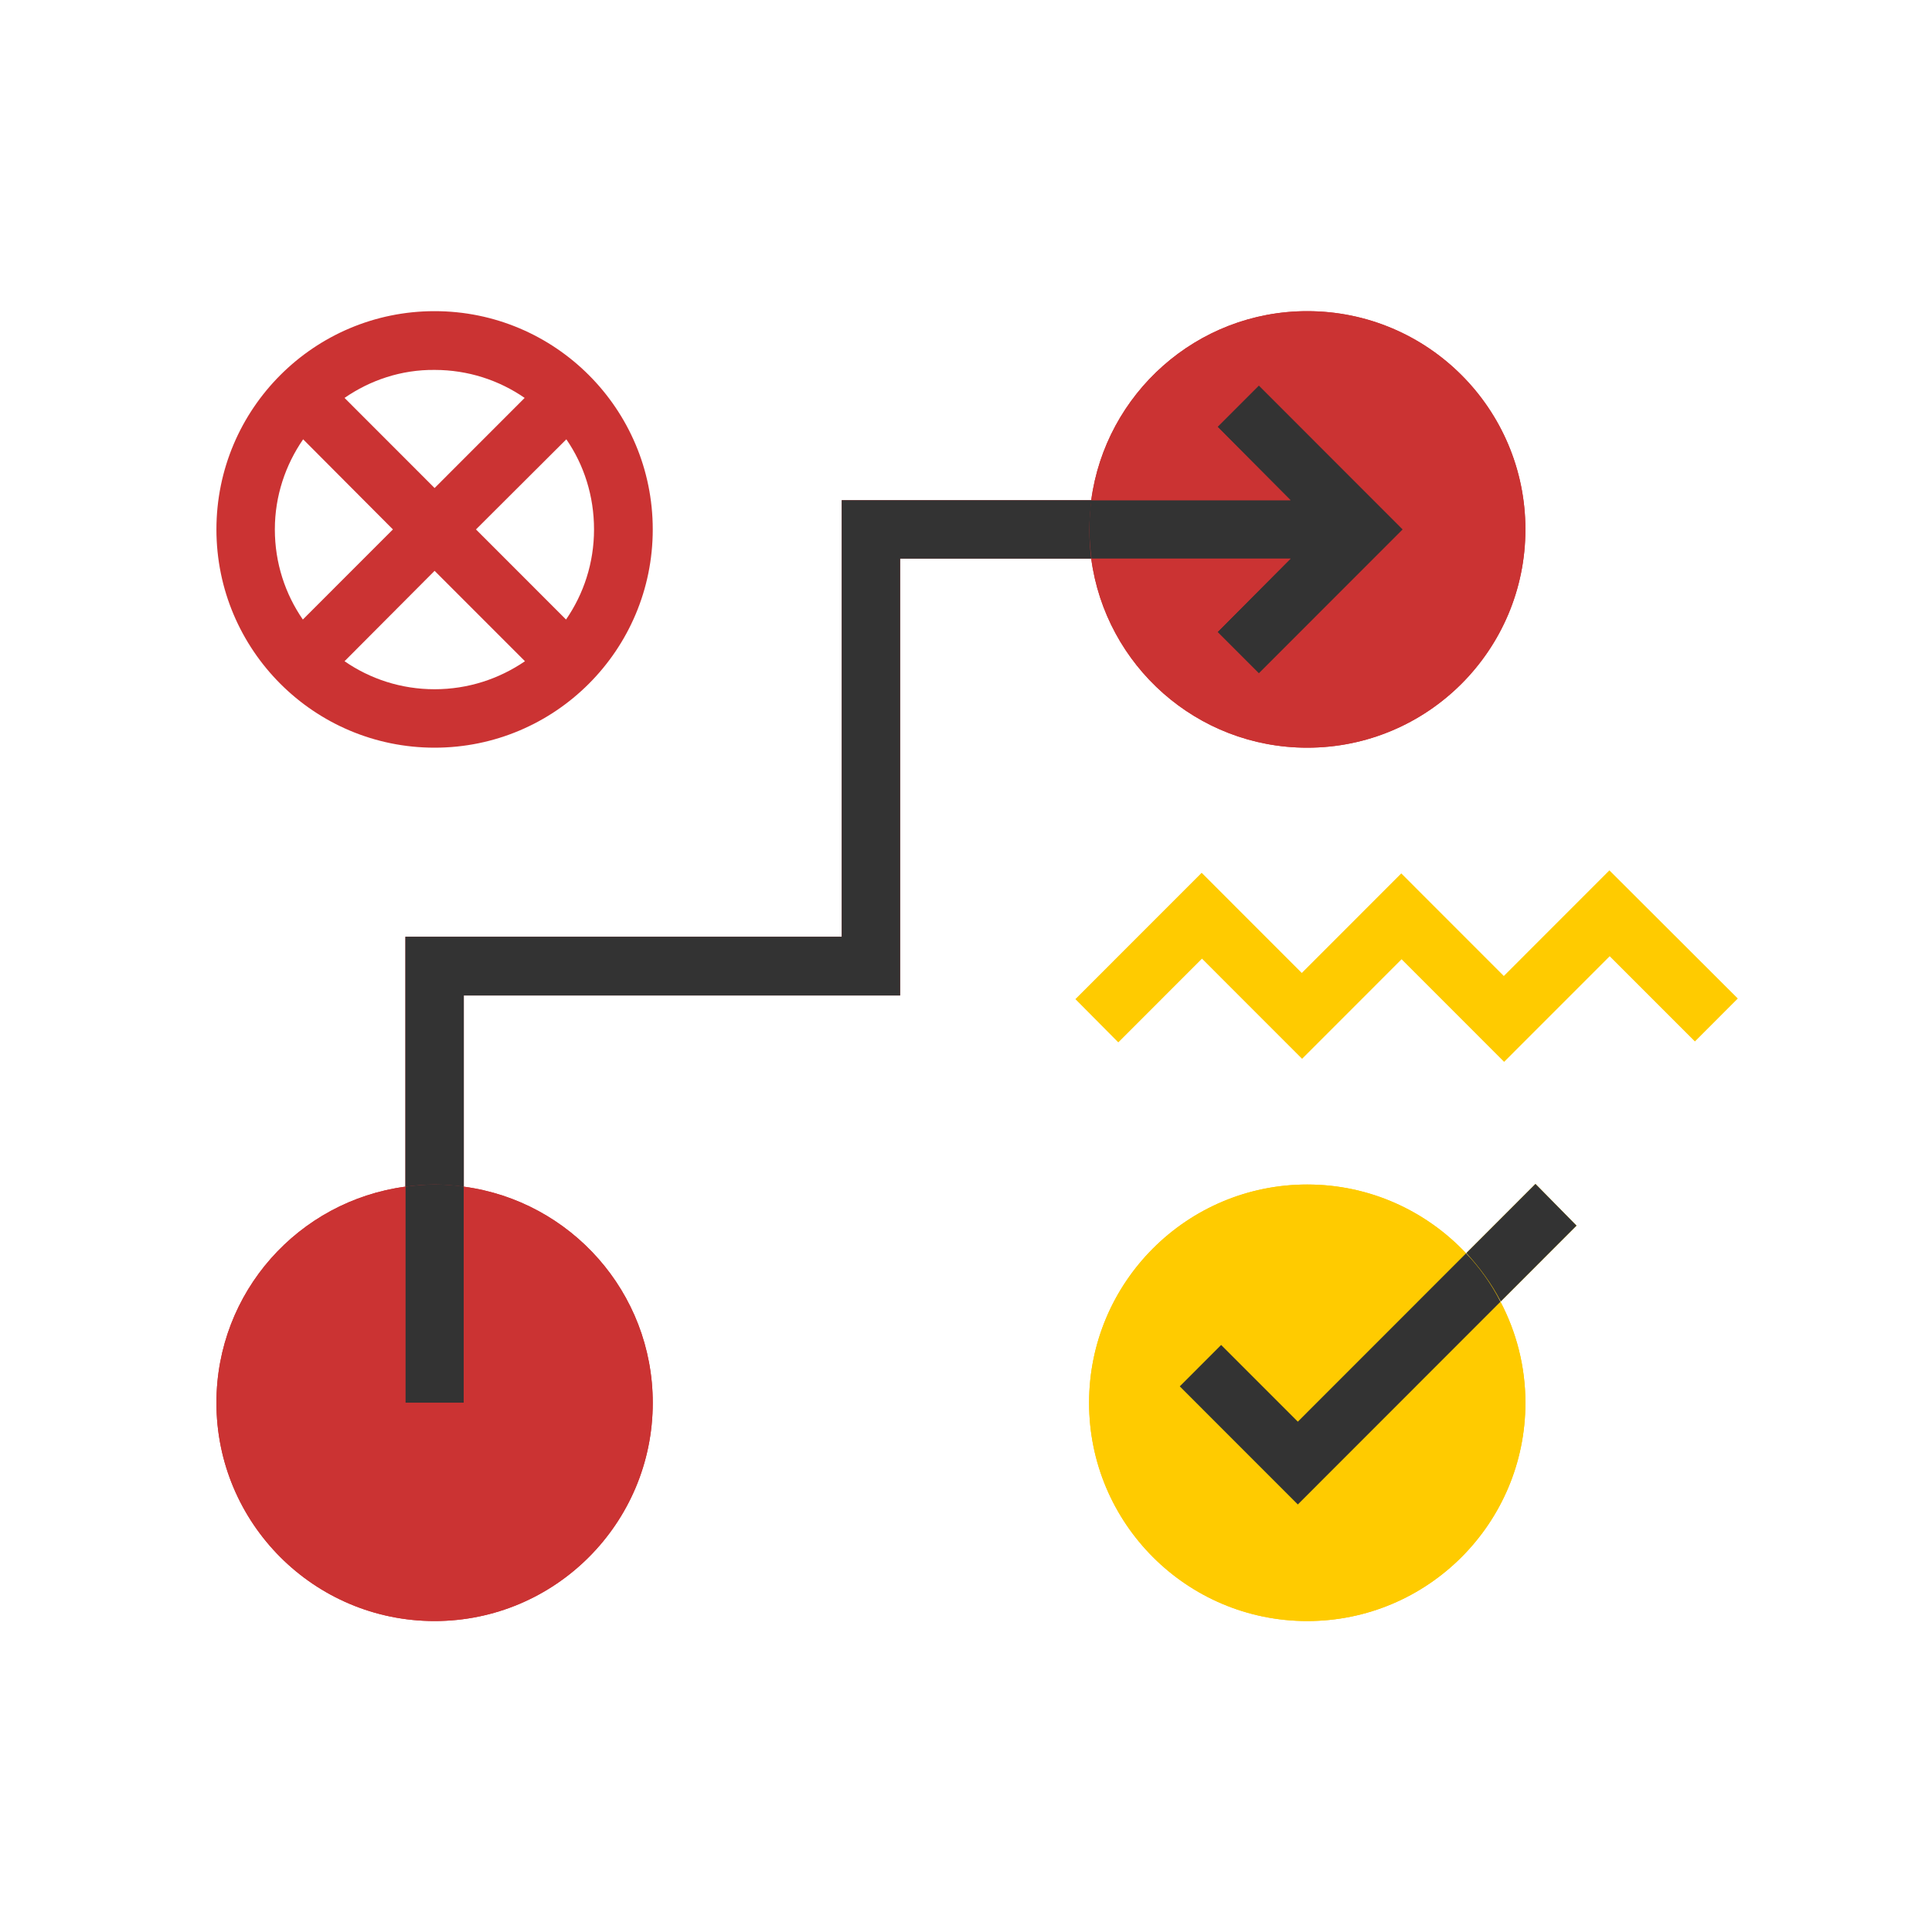 <svg xmlns="http://www.w3.org/2000/svg" xmlns:xlink="http://www.w3.org/1999/xlink" width="500" zoomAndPan="magnify" viewBox="0 0 375 375" height="500" preserveAspectRatio="xMidYMid meet" version="1.0"><defs><clipPath id="id1"><path d="M 211 229 L 297 229 L 297 314.645 L 211 314.645 Z M 211 229 " clip-rule="nonzero"/></clipPath><clipPath id="id2"><path d="M 42 60.395 L 297 60.395 L 297 314.645 L 42 314.645 Z M 42 60.395 " clip-rule="nonzero"/></clipPath><clipPath id="id3"><path d="M 208 168 L 337.406 168 L 337.406 314.645 L 208 314.645 Z M 208 168 " clip-rule="nonzero"/></clipPath><clipPath id="id4"><path d="M 42 60.395 L 297 60.395 L 297 314.645 L 42 314.645 Z M 42 60.395 " clip-rule="nonzero"/></clipPath></defs><g clip-path="url(#id1)"><path fill="#ffcb00" d="M 284.566 243.27 C 276.828 235.055 265.902 229.914 253.738 229.914 C 230.352 229.914 211.391 248.883 211.391 272.281 C 211.391 295.68 230.352 314.645 253.738 314.645 C 277.125 314.645 296.082 295.68 296.082 272.281 C 296.082 265.191 294.312 258.512 291.238 252.664 " fill-opacity="1" fill-rule="nonzero"/></g><path fill="#ffcb00" d="M 291.301 252.605 L 306.004 237.891 L 298.031 229.797 L 284.625 243.211 " fill-opacity="1" fill-rule="nonzero"/><g clip-path="url(#id2)"><path fill="#cb3333" d="M 211.863 108.434 L 211.805 108.434 C 214.582 129.172 232.297 145.125 253.738 145.125 C 277.125 145.125 296.082 126.16 296.082 102.762 C 296.082 79.363 277.125 60.395 253.738 60.395 C 232.297 60.395 214.582 76.406 211.805 97.09 L 163.375 97.09 L 163.375 181.82 L 78.684 181.82 L 78.684 230.328 C 57.957 233.105 42.008 250.773 42.008 272.281 C 42.008 295.68 60.969 314.645 84.355 314.645 C 107.742 314.645 126.699 295.68 126.699 272.281 C 126.699 250.832 110.754 233.105 90.023 230.328 L 90.023 193.223 L 174.715 193.223 L 174.715 108.434 L 211.805 108.434 " fill-opacity="1" fill-rule="nonzero"/></g><g clip-path="url(#id3)"><path fill="#ffcb00" d="M 337.305 193.812 L 328.98 202.145 L 312.441 185.602 L 291.949 206.102 L 272.047 186.191 L 252.734 205.512 L 233.305 186.074 L 217.062 202.32 L 208.734 193.93 L 233.242 169.41 L 252.676 188.852 L 271.988 169.527 L 291.891 189.441 L 312.383 168.938 Z M 229.051 269.031 L 237.082 260.996 L 251.965 275.883 L 284.566 243.27 C 276.828 235.055 265.902 229.914 253.738 229.914 C 230.352 229.914 211.391 248.883 211.391 272.281 C 211.391 295.68 230.352 314.645 253.738 314.645 C 277.125 314.645 296.082 295.68 296.082 272.281 C 296.082 265.191 294.312 258.512 291.238 252.664 L 251.906 292.016 Z M 229.051 269.031 " fill-opacity="1" fill-rule="nonzero"/></g><path fill="#333333" d="M 306.004 237.891 L 291.301 252.605 C 289.527 249.176 287.223 246.047 284.625 243.211 L 298.031 229.797 Z M 211.449 102.762 C 211.449 100.812 211.629 98.918 211.863 97.09 L 163.375 97.09 L 163.375 181.82 L 78.684 181.82 L 78.684 230.328 C 80.574 230.094 82.406 229.914 84.355 229.914 C 86.305 229.914 88.195 230.094 90.023 230.328 L 90.023 193.223 L 174.715 193.223 L 174.715 108.434 L 211.805 108.434 C 211.57 106.602 211.449 104.711 211.449 102.762 Z M 211.449 102.762 " fill-opacity="1" fill-rule="nonzero"/><path fill="#333333" d="M 284.566 243.27 C 287.223 246.047 289.469 249.238 291.238 252.664 L 251.906 292.016 L 228.992 269.09 L 237.023 261.055 L 251.906 275.945 Z M 211.449 102.762 C 211.449 104.711 211.629 106.602 211.863 108.434 L 250.488 108.434 L 236.316 122.672 L 244.348 130.707 L 272.281 102.762 L 244.348 74.812 L 236.316 82.848 L 250.488 97.09 L 211.805 97.09 C 211.57 98.918 211.449 100.812 211.449 102.762 Z M 84.355 229.914 C 82.406 229.914 80.516 230.094 78.684 230.328 L 78.684 272.281 L 90.023 272.281 L 90.023 230.328 C 88.195 230.035 86.305 229.914 84.355 229.914 Z M 84.355 229.914 " fill-opacity="1" fill-rule="nonzero"/><g clip-path="url(#id4)"><path fill="#cb3333" d="M 250.488 97.09 L 211.805 97.09 C 214.582 76.406 232.297 60.395 253.738 60.395 C 277.125 60.395 296.082 79.363 296.082 102.762 C 296.082 126.16 277.125 145.125 253.738 145.125 C 232.297 145.125 214.582 129.172 211.805 108.434 L 250.488 108.434 L 236.316 122.672 L 244.348 130.707 L 272.281 102.762 L 244.348 74.812 L 236.316 82.848 Z M 78.684 272.281 L 78.684 230.328 C 57.957 233.105 42.008 250.773 42.008 272.281 C 42.008 295.68 60.969 314.645 84.355 314.645 C 107.742 314.645 126.699 295.68 126.699 272.281 C 126.699 250.832 110.754 233.105 90.023 230.328 L 90.023 272.281 Z M 42.008 102.762 C 42.008 79.363 60.969 60.395 84.355 60.395 C 107.742 60.395 126.699 79.363 126.699 102.762 C 126.699 126.16 107.742 145.125 84.355 145.125 C 60.969 145.125 42.008 126.16 42.008 102.762 Z M 101.895 128.344 L 84.355 110.797 L 66.875 128.344 C 71.836 131.773 77.859 133.781 84.355 133.781 C 90.852 133.781 96.875 131.773 101.895 128.344 Z M 109.926 85.27 L 92.387 102.762 L 109.867 120.25 C 113.293 115.285 115.301 109.262 115.301 102.762 C 115.301 96.262 113.352 90.234 109.926 85.27 Z M 66.875 77.234 L 84.355 94.727 L 101.836 77.234 C 96.875 73.809 90.852 71.801 84.355 71.801 C 77.859 71.738 71.836 73.809 66.875 77.234 Z M 53.348 102.762 C 53.348 109.262 55.355 115.285 58.781 120.25 L 76.266 102.762 L 58.84 85.27 C 55.414 90.234 53.348 96.262 53.348 102.762 Z M 53.348 102.762 " fill-opacity="1" fill-rule="nonzero"/></g></svg>
